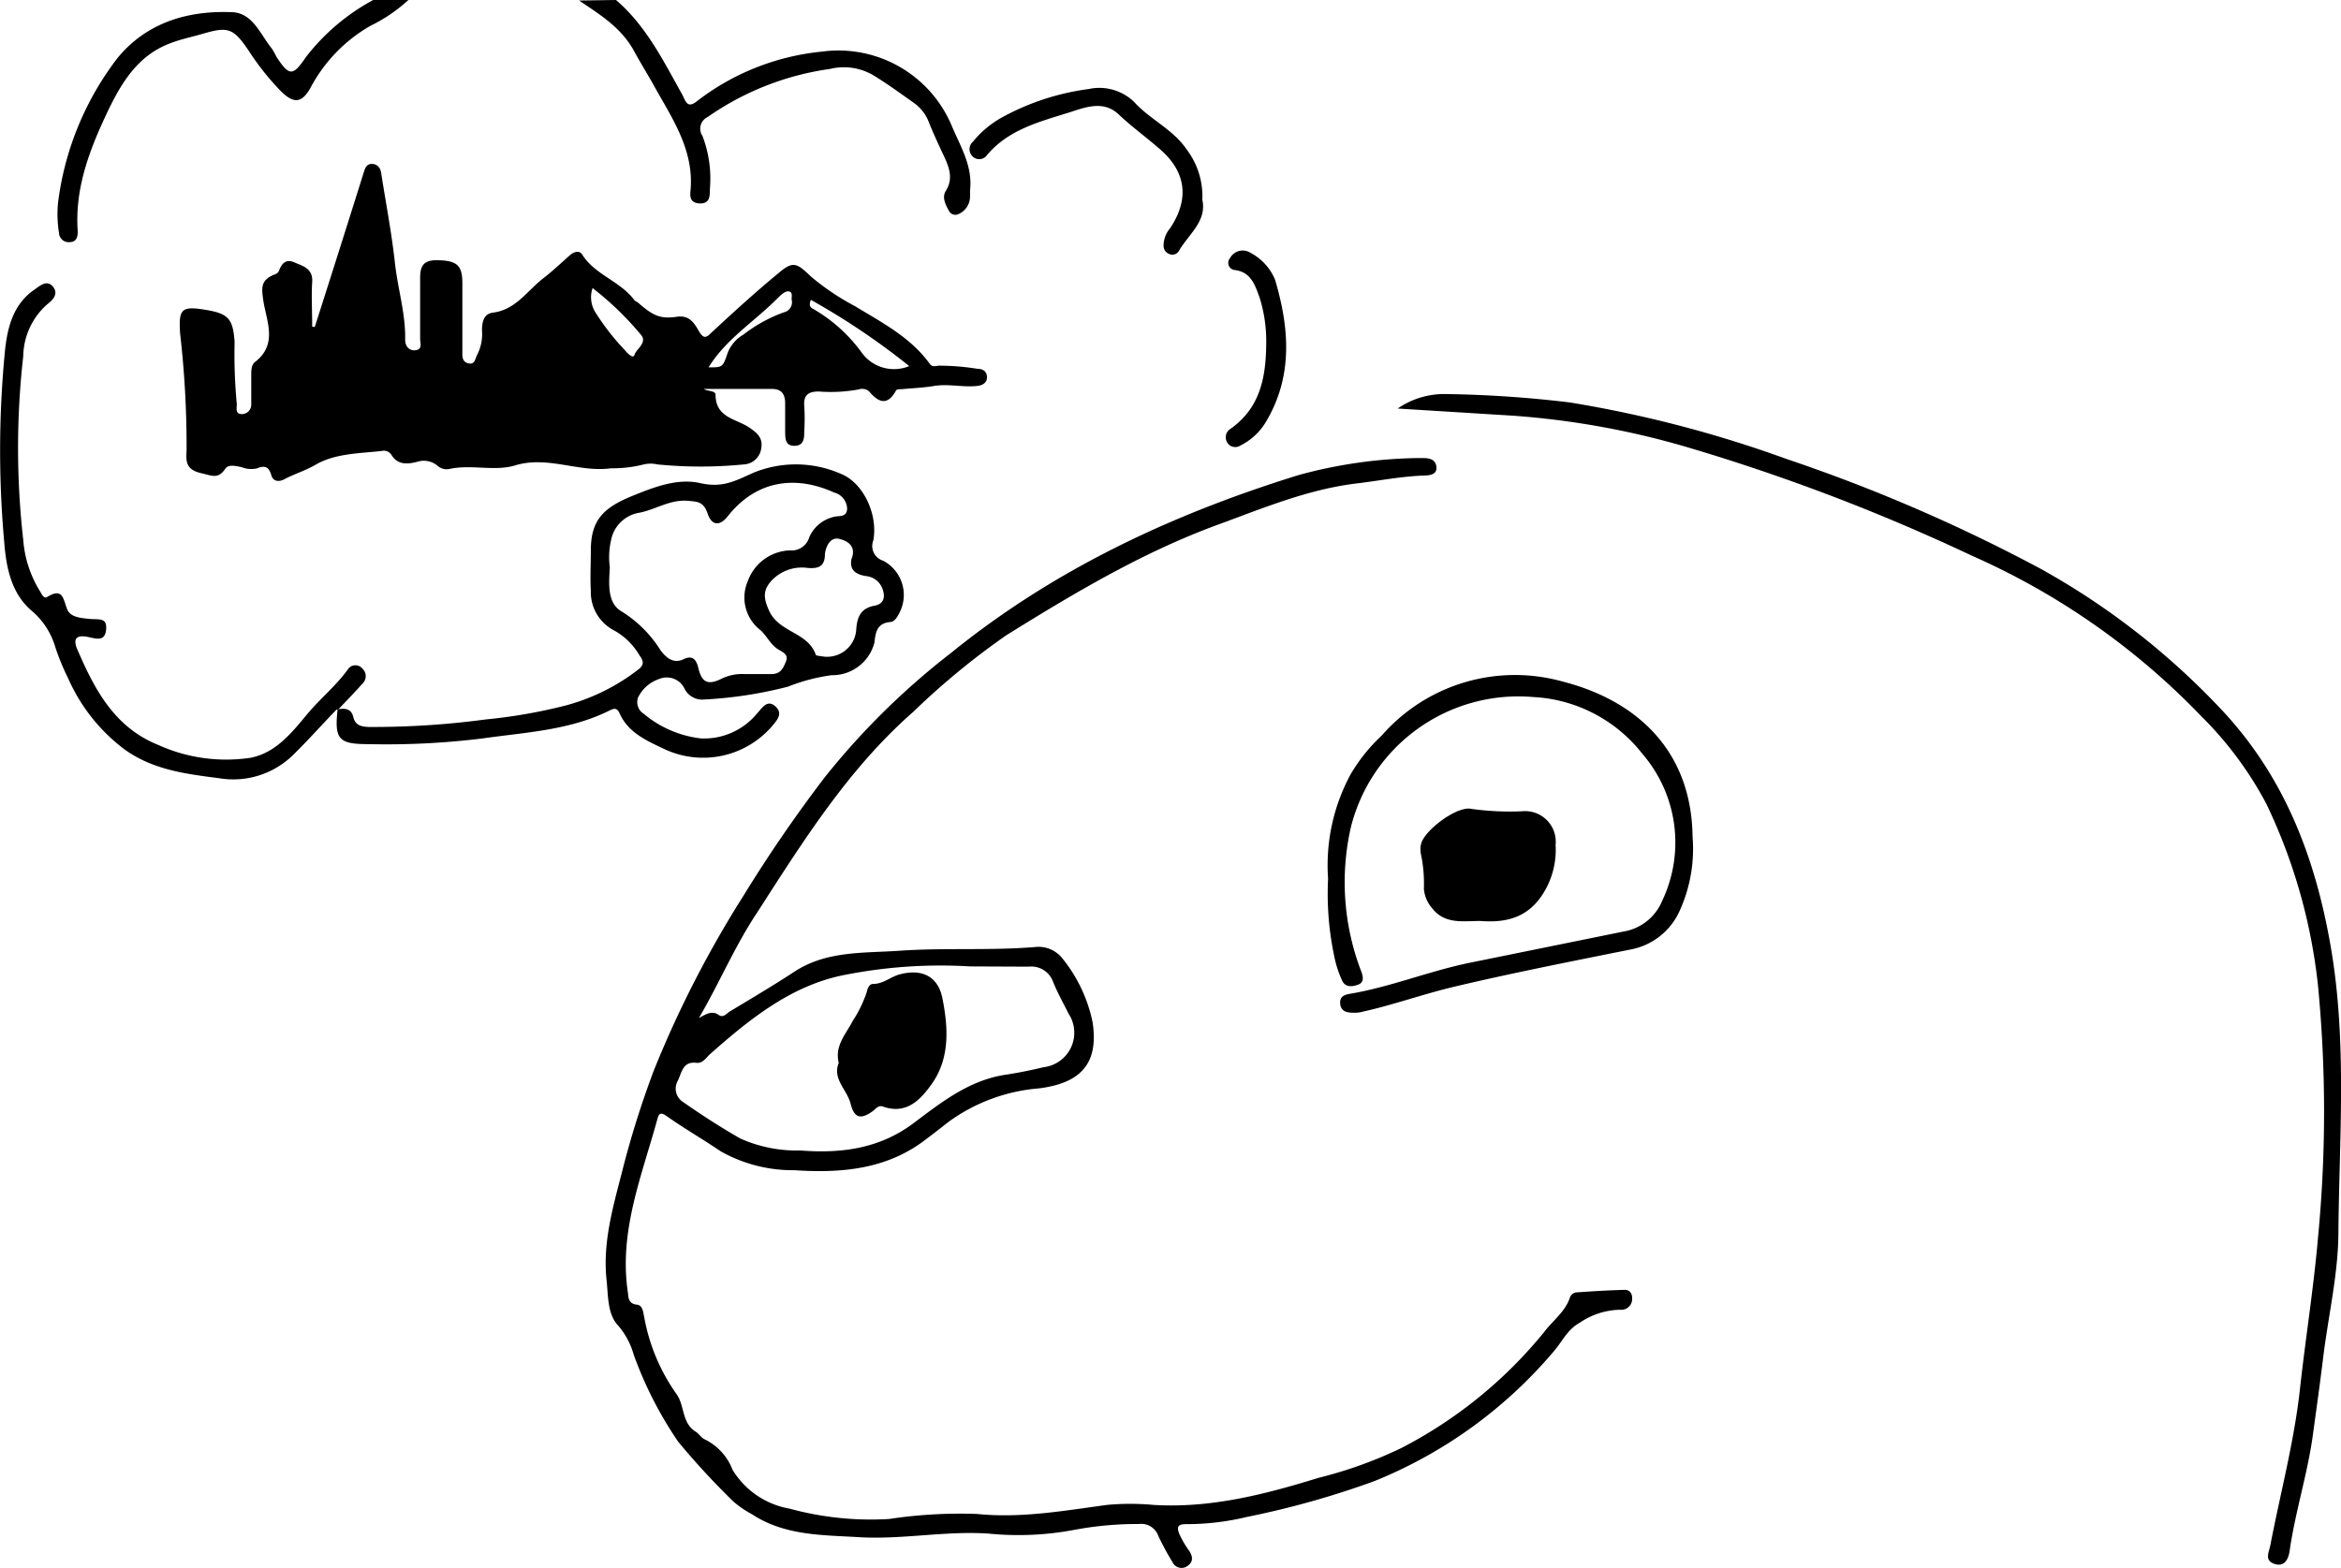 <svg id="Layer_1" data-name="Layer 1" xmlns="http://www.w3.org/2000/svg" viewBox="0 0 181.31 121.45"><title>dinosaur_imagining</title><path d="M1743.64,1733.24c2.33,2,3.66,4.7,5.12,7.31.26.47.37,1.17,1.16.52a18.84,18.84,0,0,1,9.66-3.83,9.52,9.52,0,0,1,10.11,5.86c.68,1.58,1.58,3.06,1.37,4.88,0,.16,0,.32,0,.48a1.49,1.49,0,0,1-.84,1.34.56.56,0,0,1-.76-.17c-.28-.48-.59-1.08-.29-1.58.64-1,.25-1.9-.18-2.82s-.78-1.67-1.12-2.52a3.21,3.21,0,0,0-1.15-1.49c-1-.71-2-1.44-3.07-2.1a4.49,4.49,0,0,0-3.43-.54,21.8,21.8,0,0,0-9.49,3.73,1,1,0,0,0-.39,1.47,9.26,9.26,0,0,1,.57,4.11c0,.54,0,1.13-.77,1.11s-.78-.53-.73-1c.29-3.18-1.46-5.64-2.88-8.21-.51-.91-1.06-1.79-1.55-2.7-1-1.76-2.62-2.74-4.2-3.81Z" transform="translate(-1695.93 -1733.24)"/><path d="M1727.56,1733.24a12.3,12.3,0,0,1-2.94,2A12,12,0,0,0,1720,1740c-.69,1.26-1.32,1.28-2.3.32a20.28,20.28,0,0,1-2.52-3.17c-1.19-1.75-1.59-1.87-3.59-1.28-.84.24-1.71.42-2.52.74-2.63,1-3.9,3.33-5,5.69-1.3,2.79-2.35,5.68-2.12,8.86,0,.43-.08.82-.62.84a.75.75,0,0,1-.83-.71,9.07,9.07,0,0,1-.07-2.38,23.12,23.12,0,0,1,4.59-11.16c2.22-2.72,5.36-3.69,8.78-3.57,1.7,0,2.27,1.71,3.19,2.83a6.37,6.37,0,0,1,.35.63c1,1.52,1.27,1.52,2.3,0a16.47,16.47,0,0,1,5.27-4.44Z" transform="translate(-1695.93 -1733.24)"/><path d="M1720.31,1758.57q1.92-6,3.82-12.06c.11-.35.26-.59.64-.57s.62.29.68.69c.36,2.32.81,4.63,1.07,7,.22,2,.83,3.91.79,5.92,0,.49.28.89.82.82s.34-.56.34-.87c0-1.44,0-2.88,0-4.32,0-.85-.09-1.76,1.19-1.78,1.61,0,2.07.34,2.08,1.72,0,1.75,0,3.51,0,5.27,0,.4-.06.88.47,1s.52-.4.69-.69a3.49,3.49,0,0,0,.36-1.86c0-.63.12-1.29.85-1.38,1.76-.22,2.64-1.68,3.87-2.64.73-.56,1.39-1.19,2.08-1.8.35-.3.78-.42,1,0,1,1.53,2.9,2,4,3.47.07.09.2.12.29.2,1.15,1,1.7,1.28,3,1.09,1-.14,1.35.5,1.72,1.13s.59.48,1,.06c1.7-1.57,3.4-3.13,5.18-4.59,1.16-1,1.44-.7,2.53.32a19.07,19.07,0,0,0,3.37,2.26c2.1,1.28,4.31,2.41,5.8,4.48.19.25.44.16.66.13a18.4,18.4,0,0,1,3,.24c.4,0,.73.16.76.61s-.32.68-.76.72c-1.11.12-2.22-.18-3.33,0-.82.14-1.66.17-2.5.25-.15,0-.4,0-.45.1-.66,1.21-1.35.95-2.09.07a.82.82,0,0,0-.8-.15,12,12,0,0,1-3.1.16c-.82,0-1.19.29-1.12,1.14a15.22,15.22,0,0,1,0,1.91c0,.52,0,1.15-.75,1.16s-.72-.6-.73-1.13c0-.72,0-1.44,0-2.16s-.28-1.14-1.11-1.12c-1.72,0-3.43,0-5.19,0,.28.2.91.12.91.45,0,1.83,1.67,1.86,2.68,2.59.54.38,1,.76.86,1.55a1.43,1.43,0,0,1-1.35,1.26,34,34,0,0,1-6.69,0,2.37,2.37,0,0,0-1.06,0,9.78,9.78,0,0,1-2.54.3c-2.52.34-4.89-1-7.44-.22-1.59.48-3.41-.11-5.11.28a1.07,1.07,0,0,1-.9-.27,1.66,1.66,0,0,0-1.57-.29c-.74.19-1.52.26-2-.57a.71.71,0,0,0-.75-.27c-1.74.19-3.61.19-5.1,1.06-.79.46-1.64.71-2.43,1.13-.44.23-.86.16-1-.29-.19-.7-.52-.8-1.13-.55a2,2,0,0,1-1.18-.1c-.42-.08-1-.24-1.25.11-.56.83-1,.56-1.83.37-1.24-.27-1.23-.91-1.18-1.76a76.35,76.35,0,0,0-.5-9.07c-.12-1.88.08-2.14,1.89-1.85s2.21.65,2.33,2.52a40.29,40.29,0,0,0,.17,4.79c0,.32-.14.82.45.78a.73.73,0,0,0,.67-.74c0-.76,0-1.52,0-2.28,0-.36,0-.76.27-1,1.85-1.4.87-3.25.65-4.87-.13-.9-.14-1.44.67-1.83.21-.11.46-.13.56-.39.21-.55.53-.93,1.17-.65s1.47.46,1.4,1.52,0,2.31,0,3.47Zm46,3a55.28,55.28,0,0,0-7.58-5.1c-.19.48,0,.62.23.73a12.12,12.12,0,0,1,3.69,3.33A3.08,3.08,0,0,0,1766.33,1761.61Zm-24.49-6a2.21,2.21,0,0,0,.23,1.88,18.66,18.66,0,0,0,2.26,2.9c.19.23.67.75.77.36s1-.92.51-1.51A23.71,23.71,0,0,0,1741.84,1755.57Zm9,6.13c1.08,0,1.09,0,1.47-1.13a2.86,2.86,0,0,1,1.22-1.41,11.47,11.47,0,0,1,3.12-1.72.8.8,0,0,0,.61-1c0-.23.09-.56-.2-.62s-.63.27-.87.51C1754.37,1758.15,1752.16,1759.5,1750.81,1761.7Z" transform="translate(-1695.93 -1733.24)"/><path d="M1750.06,1812.11c.52-.28,1-.62,1.55-.23.34.23.57-.1.83-.27,1.66-1,3.35-2,5-3.08,2.49-1.64,5.36-1.44,8.11-1.63,3.5-.25,7,0,10.54-.29a2.35,2.35,0,0,1,2.13.89,11.57,11.57,0,0,1,2.33,4.93c.49,3.19-.9,4.72-4.15,5.13a13.77,13.77,0,0,0-7,2.59c-.6.47-1.2.94-1.8,1.39-3,2.3-6.52,2.6-10.13,2.36a11.37,11.37,0,0,1-5.73-1.47c-1.35-.92-2.77-1.73-4.1-2.67-.37-.25-.63-.43-.78.12-1.2,4.4-3,8.7-2.31,13.43.06.38,0,.89.64,1,.54,0,.55.62.64,1a14.8,14.8,0,0,0,2.48,5.91c.66.89.4,2.24,1.49,2.93.27.16.45.5.73.61a4.36,4.36,0,0,1,2.14,2.36,6.47,6.47,0,0,0,4.42,3,23.78,23.78,0,0,0,7.7.8,37,37,0,0,1,6.8-.39c3.42.35,6.73-.25,10.08-.7a19.66,19.66,0,0,1,3.6,0c4.42.27,8.61-.81,12.79-2.1a33.11,33.11,0,0,0,6.39-2.3,34.83,34.83,0,0,0,11.08-9c.67-.89,1.65-1.58,2-2.7a.63.63,0,0,1,.44-.36c1.27-.09,2.54-.17,3.82-.2.35,0,.56.28.55.66a.84.84,0,0,1-.93.88,5.72,5.72,0,0,0-3.12,1c-1,.55-1.38,1.51-2.06,2.27a35.69,35.69,0,0,1-13.84,10,67.92,67.92,0,0,1-9.88,2.78,19.93,19.93,0,0,1-4.73.56c-.66,0-.73.24-.49.81a7.6,7.6,0,0,0,.72,1.23c.28.39.38.85-.07,1.17a.78.78,0,0,1-1.22-.3,21.22,21.22,0,0,1-1.08-2,1.39,1.39,0,0,0-1.49-.92,26.34,26.34,0,0,0-5,.45,23.33,23.33,0,0,1-6.68.29c-3.36-.22-6.7.48-10,.28-2.85-.17-5.79-.11-8.32-1.79a7.37,7.37,0,0,1-1.45-1,58.91,58.91,0,0,1-4.24-4.6,29.84,29.84,0,0,1-3.45-6.75,5.87,5.87,0,0,0-1.2-2.25c-.84-.88-.77-2.3-.9-3.52-.31-2.84.46-5.54,1.16-8.25a73,73,0,0,1,2.5-8,83.44,83.44,0,0,1,6.92-13.5,110.59,110.59,0,0,1,6.3-9.19,57.31,57.31,0,0,1,9.79-9.65c8-6.49,17.14-10.75,26.91-13.78a36.7,36.7,0,0,1,9.09-1.32h.6c.48,0,.94.11,1,.68s-.46.66-.93.67c-1.76.06-3.48.4-5.22.61-3.77.45-7.23,1.9-10.75,3.19-5.85,2.14-11.16,5.31-16.42,8.58a58.32,58.32,0,0,0-7.2,5.93c-5,4.38-8.52,10-12.09,15.55C1752.85,1806.52,1751.65,1809.39,1750.06,1812.11Zm21-4a38.3,38.3,0,0,0-9.76.67c-4.07.8-7.31,3.41-10.37,6.12-.33.29-.56.74-1.07.68-1.1-.13-1.13.83-1.46,1.44a1.22,1.22,0,0,0,.44,1.6c1.43,1,2.9,1.95,4.42,2.82a10.68,10.68,0,0,0,4.64.93c3.08.24,6-.1,8.63-2,2.23-1.67,4.41-3.44,7.3-3.87,1-.15,2-.36,2.93-.58a2.69,2.69,0,0,0,1.93-4.15c-.41-.82-.86-1.62-1.2-2.47a1.79,1.79,0,0,0-1.88-1.17Z" transform="translate(-1695.93 -1733.24)"/><path d="M1804.18,1764.89a6.35,6.35,0,0,1,3.8-1.12,89.73,89.73,0,0,1,9.54.65,93.07,93.07,0,0,1,16.78,4.38,129.32,129.32,0,0,1,19.65,8.49,57.42,57.42,0,0,1,13.94,10.83c4.95,5.22,7.36,11.53,8.56,18.49,1.26,7.32.66,14.67.59,22,0,3.25-.77,6.48-1.17,9.72-.25,2.06-.54,4.11-.82,6.16-.42,3-1.36,5.9-1.79,8.91-.09.6-.37,1.26-1.17,1s-.44-.87-.32-1.46c.77-4,1.84-8,2.29-12.08.43-3.92,1.06-7.83,1.4-11.75a101.63,101.63,0,0,0,0-19.5,43.18,43.18,0,0,0-4-14.09,27.91,27.91,0,0,0-5.05-6.8,55.87,55.87,0,0,0-17.74-12.42,154.16,154.16,0,0,0-21.78-8.33,63.88,63.88,0,0,0-13.85-2.53Z" transform="translate(-1695.93 -1733.24)"/><path d="M1722.05,1788.2c.55-.1,1.08-.09,1.24.58s.62.75,1.17.78a65.47,65.47,0,0,0,9.07-.58,41.24,41.24,0,0,0,6.12-1.06,15.84,15.84,0,0,0,5.65-2.76c.55-.39.49-.7.15-1.16a5.17,5.17,0,0,0-2-1.94,3.34,3.34,0,0,1-1.76-3.06c-.06-1,0-2.08,0-3.12,0-2.37,1-3.31,3.19-4.21,1.75-.71,3.52-1.4,5.29-1s2.76-.21,4.15-.82a8.67,8.67,0,0,1,6.76.11c1.71.69,2.86,3.13,2.49,5.14a1.19,1.19,0,0,0,.76,1.58,3,3,0,0,1,1.28,4c-.17.34-.38.72-.72.75-1,.08-1.15.75-1.23,1.57a3.37,3.37,0,0,1-3.33,2.55,14.46,14.46,0,0,0-3.38.89,32.56,32.56,0,0,1-6.62,1,1.52,1.52,0,0,1-1.38-.84,1.52,1.52,0,0,0-1.93-.77,2.84,2.84,0,0,0-1.67,1.44,1.06,1.06,0,0,0,.44,1.27,8.36,8.36,0,0,0,4.45,1.91,5.32,5.32,0,0,0,4.32-1.93c.41-.45.8-1.12,1.43-.55s.08,1.11-.3,1.57a7.05,7.05,0,0,1-8.31,1.73c-1.35-.64-2.8-1.26-3.47-2.78-.2-.45-.46-.36-.76-.21-3.11,1.55-6.51,1.69-9.86,2.17a60.81,60.81,0,0,1-8.84.44c-2.3,0-2.63-.38-2.37-2.71Zm21.11-11c-.07,1.26-.22,2.77.93,3.42a9.44,9.44,0,0,1,3,3c.43.57,1,1.09,1.83.67.6-.28.93,0,1.09.68.27,1.15.74,1.37,1.79.86a3.6,3.6,0,0,1,1.73-.37c.72,0,1.44,0,2.16,0s.91-.48,1.12-1-.27-.7-.59-.9c-.61-.37-.86-1-1.38-1.49a3.19,3.19,0,0,1-1-3.79,3.6,3.6,0,0,1,3.29-2.4,1.41,1.41,0,0,0,1.47-1,2.74,2.74,0,0,1,1.85-1.58c.42-.14,1.06.07,1.09-.65a1.34,1.34,0,0,0-1-1.25c-2.95-1.34-6-1-8.24,1.83-.61.78-1.24.75-1.56-.19s-.77-.93-1.52-1c-1.4-.12-2.51.68-3.76.92a2.67,2.67,0,0,0-2.12,1.8A6,6,0,0,0,1743.16,1777.2Zm18.72-.66c.41-1-.35-1.43-1-1.56s-1,.61-1.06,1.2c0,1-.57,1.12-1.34,1.06a3.22,3.22,0,0,0-2.81,1c-.64.72-.63,1.3-.18,2.3.78,1.73,3,1.65,3.62,3.42,0,.08.29.1.44.12a2.26,2.26,0,0,0,2.7-2.12c.07-.93.36-1.6,1.39-1.79.77-.14.88-.69.62-1.36a1.5,1.5,0,0,0-1.27-.94C1762.28,1777.75,1761.69,1777.45,1761.88,1776.54Z" transform="translate(-1695.93 -1733.24)"/><path d="M1798.79,1801.32a14.81,14.81,0,0,1,1.75-8.1,13.29,13.29,0,0,1,2.41-3,13.7,13.7,0,0,1,14-4.18c5.72,1.46,10,5.33,10.07,12.05a11.56,11.56,0,0,1-1,5.71,5.21,5.21,0,0,1-3.8,3c-4.53.91-9.07,1.8-13.56,2.86-2.4.56-4.74,1.41-7.15,1.95a2.34,2.34,0,0,1-.59.09c-.51,0-1.12,0-1.19-.68s.46-.74,1-.83c3.1-.56,6-1.75,9.12-2.38l11.82-2.4a3.94,3.94,0,0,0,3-2.39,10.52,10.52,0,0,0-1.54-11.38,11.47,11.47,0,0,0-8.47-4.4,13.37,13.37,0,0,0-14.12,10.15,19.25,19.25,0,0,0,.83,11.14c.15.42.21.83-.27,1s-1,.21-1.24-.36a8.33,8.33,0,0,1-.61-1.93A23.26,23.26,0,0,1,1798.79,1801.32Z" transform="translate(-1695.93 -1733.24)"/><path d="M1722,1788.21c-1.11,1.14-2.16,2.33-3.3,3.45a6.61,6.61,0,0,1-5.8,1.87c-2.57-.33-5.13-.64-7.35-2.25a13.86,13.86,0,0,1-4.32-5.44,19.09,19.09,0,0,1-1-2.41,5.84,5.84,0,0,0-1.82-2.85c-1.61-1.35-2-3.39-2.15-5.31a79.43,79.43,0,0,1,.07-15c.2-1.74.65-3.47,2.25-4.58.45-.32,1-.81,1.46-.23s-.07,1.06-.48,1.38a5.48,5.48,0,0,0-1.83,4,63.19,63.19,0,0,0,0,14.22A8.76,8.76,0,0,0,1699,1779c.15.23.3.65.58.49,1.2-.73,1.23.09,1.54.92.24.66,1.08.71,1.76.78s1.35-.14,1.27.81-.73.73-1.35.6c-.91-.2-1.28.07-.86,1,1.33,3.09,2.88,6,6.24,7.35a12.76,12.76,0,0,0,7.14,1c2-.38,3.25-2,4.46-3.45,1-1.18,2.17-2.13,3.07-3.37a.7.7,0,0,1,1.14-.1.8.8,0,0,1,0,1.19c-.61.68-1.25,1.34-1.88,2Z" transform="translate(-1695.93 -1733.24)"/><path d="M1810.56,1804.59c-1.31,0-2.74.28-3.72-1a2.57,2.57,0,0,1-.63-1.51,11,11,0,0,0-.22-2.62,1.8,1.8,0,0,1,0-.83c.25-1.07,2.83-3,3.92-2.72a21.6,21.6,0,0,0,3.93.18,2.37,2.37,0,0,1,2.57,2.61,6.33,6.33,0,0,1-1.12,4C1814.11,1804.39,1812.46,1804.74,1810.56,1804.59Z" transform="translate(-1695.93 -1733.24)"/><path d="M1789.05,1748.71c.37,1.68-1.08,2.68-1.83,4a.59.59,0,0,1-.75.2.67.67,0,0,1-.42-.66,2.06,2.06,0,0,1,.5-1.32c1.53-2.29,1.25-4.42-.86-6.2-1-.87-2.12-1.68-3.11-2.62-1.19-1.13-2.62-.55-3.83-.16-2.3.72-4.71,1.32-6.38,3.31a.73.73,0,0,1-1.08.13.78.78,0,0,1,0-1.18,7.76,7.76,0,0,1,2.29-1.9,19.11,19.11,0,0,1,6.66-2.17,3.87,3.87,0,0,1,3.53,1c1.23,1.36,3,2.11,4.06,3.67A6,6,0,0,1,1789.05,1748.71Z" transform="translate(-1695.93 -1733.24)"/><path d="M1794,1759.61a11.2,11.2,0,0,0-.51-3.3c-.36-1-.68-2-1.93-2.15a.56.56,0,0,1-.36-.93,1.11,1.11,0,0,1,1.57-.41,4.15,4.15,0,0,1,1.91,2.08c1.11,3.74,1.41,7.46-.69,11a4.79,4.79,0,0,1-2,1.86.72.72,0,0,1-1-.22.77.77,0,0,1,.23-1.07C1793.64,1764.78,1794,1762.25,1794,1759.61Z" transform="translate(-1695.93 -1733.24)"/><path d="M1760.89,1815.59c-.33-1.36.57-2.24,1.08-3.25a9.67,9.67,0,0,0,1.09-2.24c.06-.29.2-.63.48-.63.82,0,1.38-.57,2.1-.75,1.66-.43,2.93.12,3.28,1.86.45,2.26.6,4.64-.84,6.66-.87,1.21-1.95,2.37-3.76,1.73-.38-.13-.57.19-.82.37-.93.67-1.42.49-1.69-.59S1760.38,1816.83,1760.89,1815.59Z" transform="translate(-1695.93 -1733.24)"/></svg>